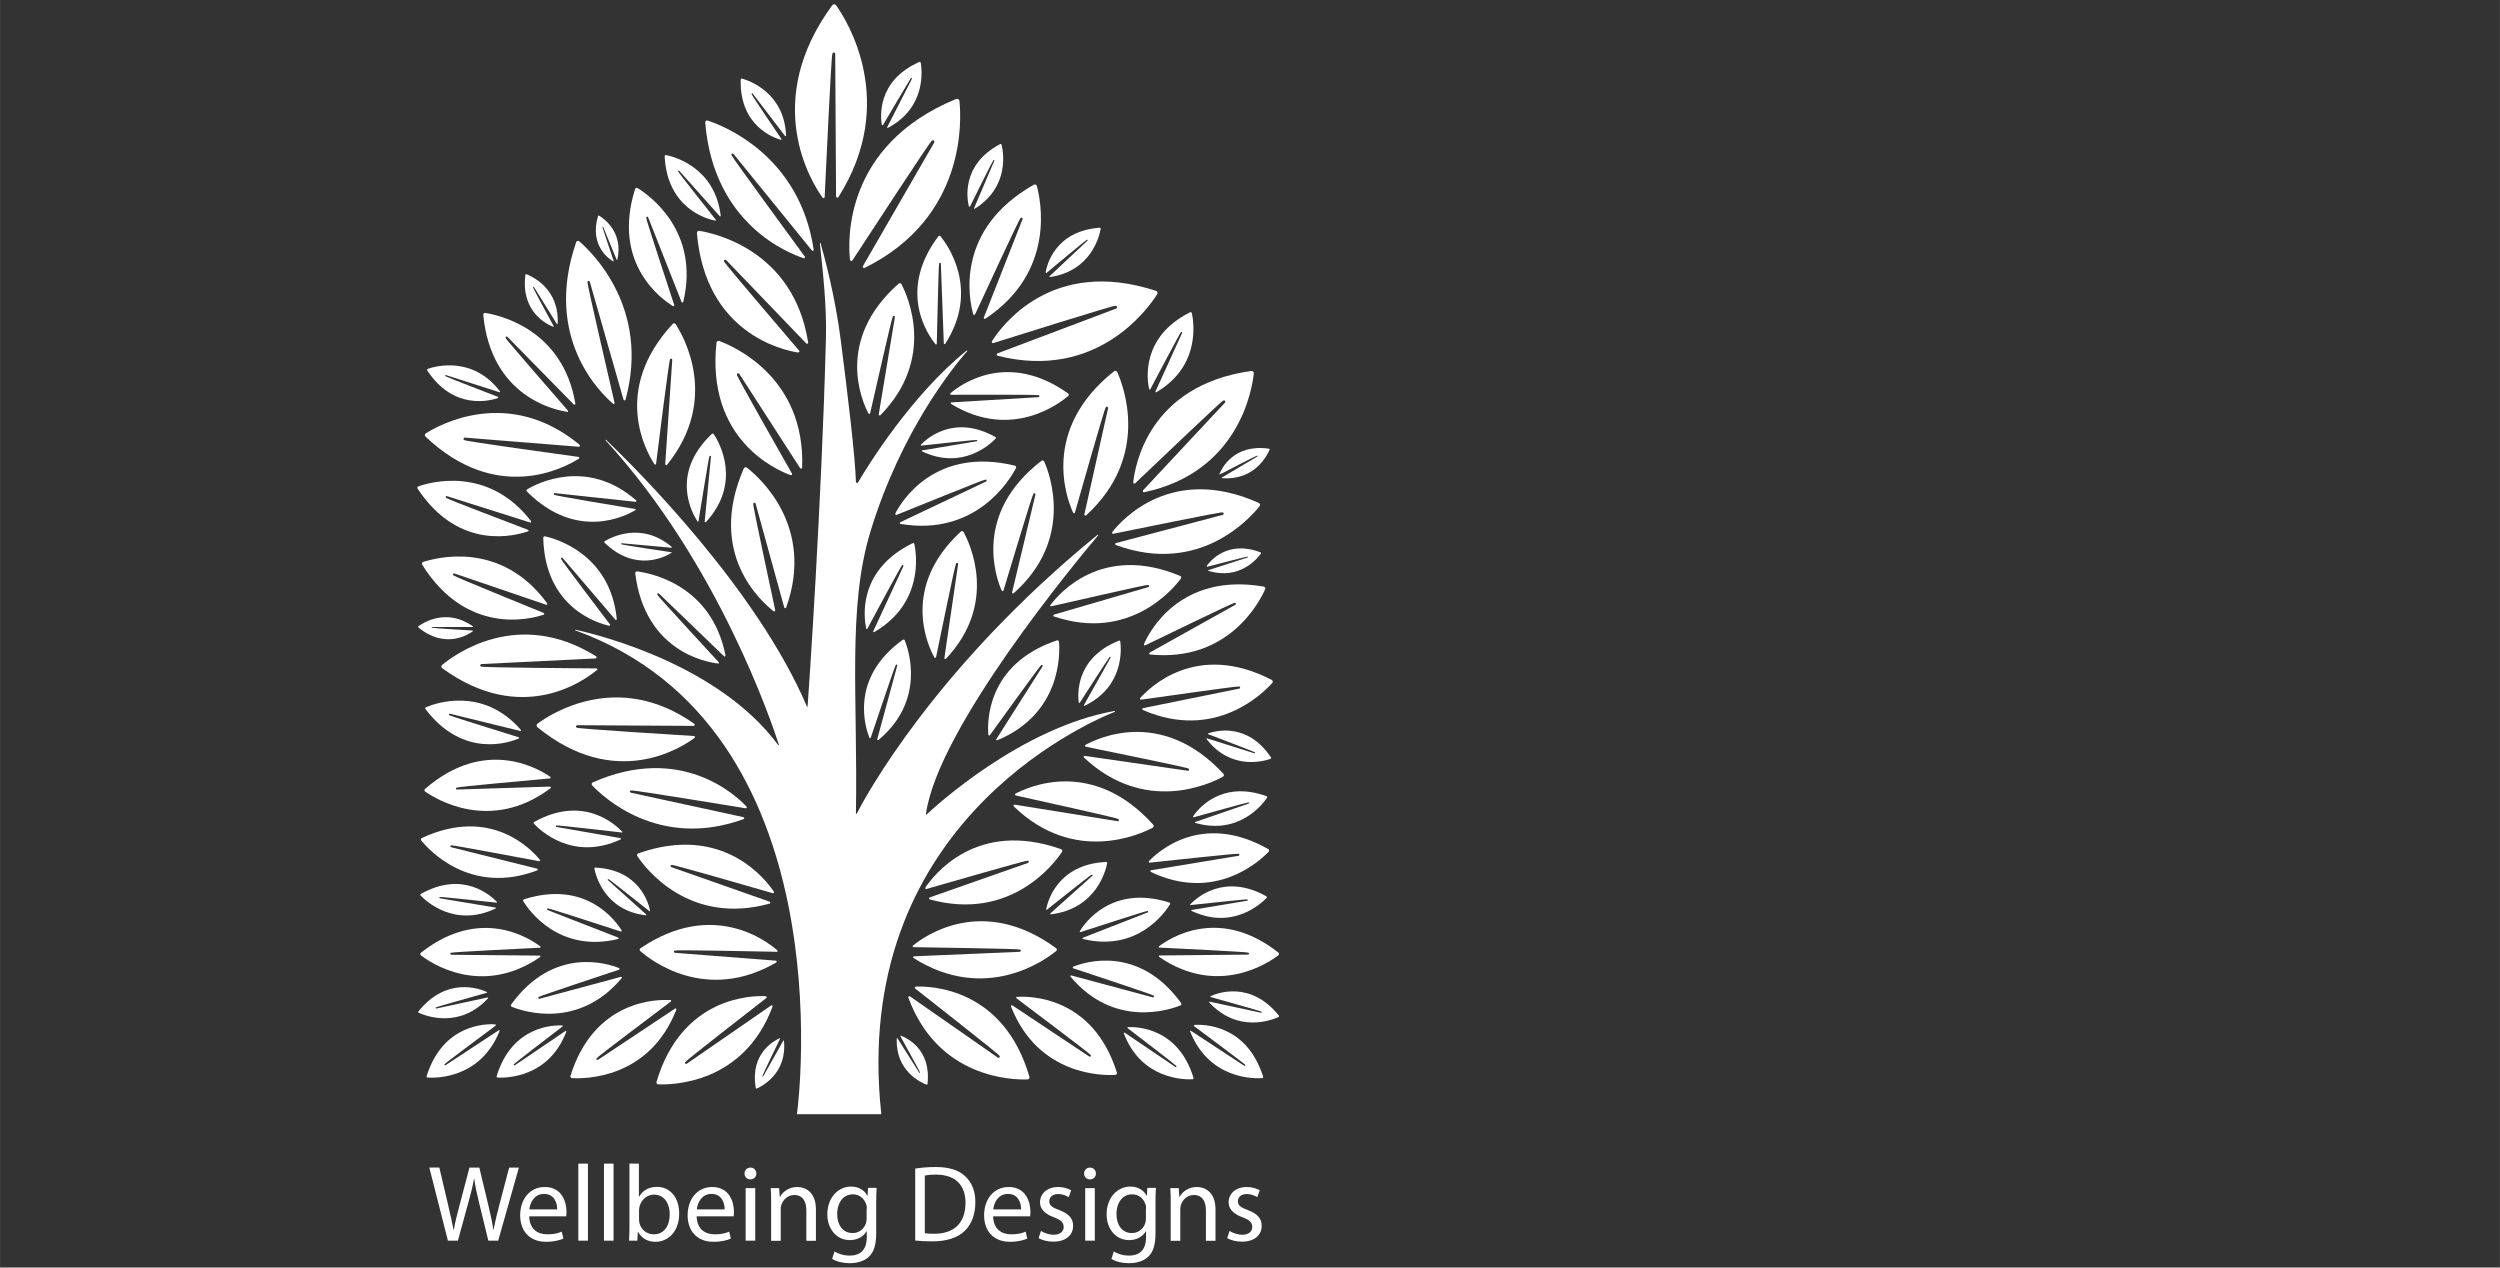 <?xml version="1.0" encoding="UTF-8"?>
<svg id="Layer_1" xmlns="http://www.w3.org/2000/svg" width="62.62mm" height="31.75mm" version="1.1" viewBox="0 0 177.5 90">
  <rect x="0" y="0" width="177.5" height="90" fill="#333333" stroke="none"/>
  <!-- Generator: Adobe Illustrator 29.6.1, SVG Export Plug-In . SVG Version: 2.1.1 Build 9)  -->
  <defs>
    <style>
      .st0 {
        fill: #fff;
      }
    </style>
  </defs>
  <g>
    <path class="st0" d="M56.59,79.05c.13-.98,3.39-27.37-15.74-34.29-.03-.01-.03-.06,0-.05,1.86.41,10.23,2.54,14.4,8.19.02.02.06,0,.05-.02-.46-1.43-4.27-12.86-12.3-21.61-.02-.03,0-.06.03-.04,2.31,2.21,10.71,10.62,14.26,18.93.01.03.05.02.05,0,.09-1.28.99-14.25,1.3-26.1.06-2.34-.2-4.6-.43-6.78,0-.03.04-.04.05-.01.26.9,1.04,3.76,1.44,6.94.5,3.89,1.02,8.25,1.07,10,0,.08.11.11.15.04.68-1.16,3.76-6.16,7.71-9.36.03-.02.06.01.04.04-.96,1.1-4.67,5.63-6.86,12.78-1.66,5.42-.9,11.82-1.04,20.05,0,.03.04.04.05.02.55-1.07,5.48-10.32,17.11-19.81.03-.02.06.01.04.04-1.52,1.8-11.41,13.71-12.23,19.8,0,.03.03.04.05.02.64-.6,6.71-6.17,13.34-7.35.03,0,.05.04.02.06-2.32.93-18.77,8.27-16.58,28.54,0,.02-.01.03-.03.03h-5.95s-.03-.01-.03-.03Z"/>
    <path class="st0" d="M64.83,67.13c.79-.65,4.93-3.63,10.15.19.07.05.08.16,0,.21-.78.64-5,3.71-10.11.5-.06-.04-.04-.13.03-.13l7.52-.32s.13-.09,0-.16c-.12-.06-6.42-.15-7.56-.17-.06,0-.09-.08-.04-.12Z"/>
    <path class="st0" d="M65.7,63.02c.56-.84,3.6-4.86,9.63-2.73.08.03.12.13.07.2-.55.83-3.65,4.95-9.39,3.37-.07-.02-.07-.11,0-.14l7-2.46s.1-.12-.05-.15c-.13-.03-6.1,1.7-7.18,2.01-.06.02-.11-.05-.07-.1Z"/>
    <path class="st0" d="M72.1,56.35c.89-.48,5.49-2.57,9.78,2.21.06.06.04.17-.04.21-.89.47-5.58,2.63-9.87-1.52-.05-.05,0-.13.06-.12l7.34,1.18s.15-.06.03-.16c-.11-.09-6.18-1.42-7.28-1.67-.06-.01-.07-.1-.02-.13Z"/>
    <path class="st0" d="M77.07,52.89c.88-.49,5.44-2.65,9.79,2.05.06.06.04.17-.03.21-.88.48-5.52,2.71-9.87-1.36-.05-.05-.01-.13.06-.12l7.34,1.06s.15-.06.02-.16c-.11-.09-6.18-1.32-7.29-1.55-.06-.01-.07-.09-.02-.13Z"/>
    <path class="st0" d="M80.95,49.57c.63-.72,3.99-4.08,9.35-1.29.07.04.09.14.04.2-.63.71-4.05,4.17-9.2,1.93-.06-.03-.05-.12.01-.13l6.86-1.39s.11-.1-.03-.15c-.12-.04-5.91.8-6.97.94-.06,0-.1-.06-.06-.11Z"/>
    <path class="st0" d="M81.22,45.73c.38-.87,2.56-5.1,8.51-4.08.08.01.13.1.1.18-.38.86-2.58,5.2-8.18,4.64-.06,0-.08-.09-.03-.13l6.11-3.41s.07-.13-.07-.13c-.13,0-5.39,2.56-6.35,3.02-.05.03-.11-.03-.09-.08Z"/>
    <path class="st0" d="M74.58,42.96c.57-.77,3.63-4.4,9.21-2.07.08.03.1.13.05.19-.56.76-3.68,4.49-9.01,2.69-.06-.02-.06-.11,0-.13l6.72-1.96s.1-.11-.04-.15c-.13-.03-5.83,1.29-6.87,1.52-.06.01-.1-.05-.06-.1Z"/>
    <path class="st0" d="M70.17,52.16c-.07-.83-.16-5,4.87-6.69.07-.02.14.02.15.1.07.82.18,5.09-4.38,6.99-.05.02-.1-.04-.07-.08l3.29-5.18s0-.13-.11-.07c-.1.05-3.09,4.22-3.64,4.97-.03.04-.1.02-.1-.03Z"/>
    <path class="st0" d="M76.59,49.88c-.07-.52-.27-3.15,2.85-4.39.04-.02.09.01.1.06.07.52.28,3.21-2.53,4.56-.03.02-.07-.02-.05-.05l1.9-3.38s0-.08-.07-.04c-.06.04-1.81,2.77-2.13,3.26-.02.03-.06.02-.06-.01Z"/>
    <path class="st0" d="M63.97,73.54c.37.14,2.17.94,1.88,3.43,0,.03-.04.06-.07.04-.37-.14-2.21-.95-2.11-3.28,0-.03.04-.04.05-.01l1.55,2.45s.06.03.05-.03c0-.05-1.18-2.17-1.39-2.56-.01-.02,0-.05.03-.04Z"/>
    <path class="st0" d="M65.01,70.05c1.04-.04,6.24.07,8.08,6.41.02.09-.04.18-.13.18-1.03.04-6.35-.05-8.47-5.81-.02-.07.05-.13.11-.09l6.27,4.37s.16,0,.1-.14c-.06-.13-5.09-4.07-6-4.79-.05-.04-.02-.12.04-.12Z"/>
    <path class="st0" d="M72.22,70.78c.9-.06,5.38-.05,7.08,5.38.02.07-.03.15-.11.16-.89.05-5.48.07-7.41-4.86-.02-.06.04-.11.09-.08l5.49,3.65s.14,0,.08-.12c-.05-.11-4.47-3.42-5.27-4.03-.04-.03-.02-.1.03-.11Z"/>
    <path class="st0" d="M76.19,68.64c.76-.31,4.63-1.61,7.67,2.58.04.06.02.14-.05.17-.75.3-4.7,1.65-7.8-2.04-.04-.04,0-.11.06-.09l5.8,1.56s.12-.04.04-.13c-.08-.08-4.85-1.65-5.71-1.94-.05-.02-.05-.08,0-.1Z"/>
    <path class="st0" d="M74.28,64.55c.1-.54.79-3.18,4.25-3.35.05,0,.09.04.08.09-.1.53-.79,3.24-4,3.63-.04,0-.06-.04-.03-.07l2.99-2.68s.02-.08-.06-.07c-.07.01-2.7,2.11-3.18,2.49-.03.02-.06,0-.06-.04Z"/>
    <path class="st0" d="M76.66,66.12c.35-.58,2.28-3.33,6.36-2.04.06.02.08.08.05.13-.35.57-2.31,3.4-6.18,2.46-.04-.01-.05-.07,0-.09l4.61-1.8s.06-.09-.04-.1c-.09-.01-4.03,1.27-4.74,1.5-.04.01-.07-.03-.05-.07Z"/>
    <path class="st0" d="M81.57,61.15c.59-.63,3.73-3.56,8.48-.86.06.04.08.13.03.18-.59.62-3.79,3.63-8.37,1.44-.05-.02-.04-.11.01-.12l6.24-1.03s.1-.09-.02-.14c-.11-.04-5.36.53-6.32.63-.05,0-.08-.06-.05-.1Z"/>
    <path class="st0" d="M84.7,57.97c.3-.45,1.96-2.62,5.22-1.44.04.02.06.07.04.11-.3.45-1.99,2.68-5.09,1.79-.04-.01-.04-.06,0-.07l3.8-1.31s.06-.07-.03-.08c-.07-.01-3.31.9-3.89,1.06-.03,0-.06-.03-.04-.06Z"/>
    <path class="st0" d="M85.79,52.07c.45-.16,2.76-.83,4.45,1.71.02.03,0,.08-.03.1-.45.16-2.81.85-4.54-1.4-.02-.03,0-.06.04-.05l3.37,1.06s.07-.02.02-.07c-.04-.05-2.81-1.09-3.31-1.29-.03-.01-.03-.05,0-.06Z"/>
    <path class="st0" d="M84.52,64.2c.38-.4,2.37-2.26,5.39-.56.04.02.05.08.02.11-.37.39-2.4,2.31-5.32.93-.03-.02-.03-.07,0-.07l3.96-.66s.07-.06-.01-.09c-.07-.03-3.41.34-4.02.4-.03,0-.05-.04-.03-.06Z"/>
    <path class="st0" d="M80.08,72.93c.59-.03,3.56,0,4.66,3.6.01.05-.02.1-.07.1-.59.03-3.63.02-4.88-3.26-.01-.04.03-.07.06-.05l3.62,2.45s.09,0,.05-.08c-.03-.07-2.94-2.29-3.46-2.69-.03-.02-.01-.07.02-.07Z"/>
    <path class="st0" d="M84.8,72.77c.62-.04,3.7-.06,4.88,3.67.02.05-.02.1-.07.11-.61.04-3.76.07-5.11-3.31-.02-.04.03-.08.06-.05l3.79,2.49s.1,0,.06-.08c-.04-.07-3.08-2.33-3.63-2.74-.03-.02-.02-.07.02-.07Z"/>
    <path class="st0" d="M85.95,70.73c.46-.21,2.83-1.14,4.85,1.38.03.03.02.09-.02.1-.46.21-2.88,1.17-4.92-1.03-.02-.03,0-.07.03-.06l3.65.79s.08-.03.02-.08c-.05-.05-3.06-.88-3.61-1.04-.03,0-.03-.05,0-.06Z"/>
    <path class="st0" d="M82.29,67.19c.68-.52,4.22-2.92,8.48.45.06.05.06.14,0,.18-.67.52-4.28,2.99-8.46.13-.05-.03-.03-.11.03-.11l6.29-.06s.12-.07,0-.14c-.1-.06-5.36-.31-6.31-.36-.05,0-.07-.07-.03-.1Z"/>
    <path class="st0" d="M85.67,40.19c.23-.33,1.47-1.88,3.83-.97.03.01.04.05.03.08-.23.32-1.49,1.92-3.73,1.23-.03,0-.03-.05,0-.05l2.79-.9s.04-.05-.02-.06c-.05-.01-2.42.61-2.85.72-.02,0-.04-.02-.03-.04Z"/>
    <path class="st0" d="M78.97,37.78c.66-.85,4.21-4.85,10.41-2.07.08.04.11.15.06.22-.66.83-4.27,4.95-10.21,2.77-.07-.02-.07-.13,0-.14l7.61-2.01s.12-.12-.04-.17c-.14-.04-6.59,1.28-7.76,1.52-.07.01-.11-.06-.07-.12Z"/>
    <path class="st0" d="M86.58,33.65c.15-.37,1.02-2.16,3.52-1.79.03,0,.06.04.04.07-.15.36-1.03,2.2-3.37,2.02-.03,0-.04-.04-.01-.05l2.52-1.49s.03-.06-.03-.06c-.05,0-2.23,1.12-2.62,1.33-.02.01-.05-.01-.04-.03Z"/>
    <path class="st0" d="M80.46,34.25c.12-1.16,1.07-6.89,8.38-7.91.1-.01.19.07.18.17-.12,1.15-1.06,7.01-7.78,8.44-.08.02-.13-.08-.08-.14l5.83-6.24s.04-.18-.14-.13c-.15.05-5.31,4.98-6.26,5.88-.05.05-.14,0-.13-.07Z"/>
    <path class="st0" d="M61.73,52.38c-.28-.69-1.45-4.2,2.36-6.95.05-.04.13-.02.15.04.27.68,1.49,4.27-1.87,7.07-.04.03-.1,0-.09-.05l1.43-5.25s-.03-.11-.11-.03c-.07.07-1.51,4.39-1.78,5.17-.01.04-.08.04-.09,0Z"/>
    <path class="st0" d="M61.5,44.63c-.15-.68-.68-4.11,3.29-6.06.05-.03.12,0,.13.06.14.67.7,4.18-2.85,6.25-.04.02-.09-.02-.07-.06l2.15-4.64s-.01-.11-.1-.05c-.08.05-2.1,3.82-2.47,4.51-.02.04-.08.03-.09-.01Z"/>
    <path class="st0" d="M66.34,46.68c-.45-.81-2.42-4.97,1.88-8.94.06-.05.15-.04.19.03.44.8,2.48,5.05-1.25,9.01-.04.05-.12,0-.11-.05l.98-6.7s-.06-.13-.15-.02c-.08.1-1.21,5.65-1.42,6.65-.01.06-.09.07-.11.02Z"/>
    <path class="st0" d="M71.12,41.94c-.39-.89-2.07-5.45,2.82-9.22.07-.05.17-.03.2.05.39.88,2.13,5.54-2.17,9.35-.05.04-.13,0-.11-.07l1.66-6.95s-.05-.15-.15-.04c-.09.1-1.81,5.82-2.12,6.86-.02.06-.1.06-.12,0Z"/>
    <path class="st0" d="M76.19,36.4c-.44-.96-2.33-5.88,2.91-10.04.07-.06.18-.03.22.05.43.95,2.39,5.97-2.2,10.18-.05.05-.14,0-.13-.07l1.69-7.56s-.05-.16-.17-.04c-.1.1-1.87,6.34-2.19,7.47-.02.06-.1.07-.13,0Z"/>
    <path class="st0" d="M81.59,27.63c-.14-.61-.63-3.69,2.91-5.46.05-.02.11,0,.12.06.13.6.66,3.75-2.52,5.62-.04.02-.08-.02-.06-.06l1.9-4.17s-.01-.1-.09-.04c-.07.05-1.85,3.44-2.18,4.06-.02.03-.07.03-.08-.01Z"/>
    <path class="st0" d="M63.57,36.45c.42-.82,2.79-4.76,8.48-3.39.08.02.12.11.08.18-.42.81-2.83,4.86-8.19,3.96-.06-.01-.08-.1-.02-.12l6.11-2.9s.08-.12-.06-.13c-.12-.01-5.37,2.13-6.32,2.51-.05.02-.1-.03-.08-.09Z"/>
    <path class="st0" d="M65.38,31.58c.37-.39,2.32-2.22,5.29-.55.04.02.05.08.02.11-.37.39-2.36,2.27-5.22.91-.03-.02-.03-.07,0-.07l3.89-.65s.06-.06-.01-.09c-.07-.03-3.35.34-3.94.4-.03,0-.05-.04-.03-.06Z"/>
    <path class="st0" d="M67.48,27.92c.64-.55,4-3.09,8.36.02.06.04.06.13,0,.18-.64.54-4.06,3.16-8.31.56-.05-.03-.03-.11.03-.11l6.19-.37s.11-.08,0-.14c-.1-.05-5.29-.03-6.23-.03-.05,0-.08-.07-.04-.1Z"/>
    <path class="st0" d="M70.42,24.24c.65-1.04,4.23-6.03,11.65-3.59.1.03.15.15.09.24-.65,1.03-4.29,6.15-11.33,4.37-.08-.02-.09-.14-.01-.17l8.45-3.19s.12-.15-.07-.19c-.16-.03-7.37,2.24-8.68,2.65-.07.02-.13-.06-.09-.12Z"/>
    <path class="st0" d="M69.1,22.31c-.28-.99-1.36-5.99,4.31-9.2.08-.04.18,0,.2.08.27.98,1.4,6.09-3.65,9.44-.06.04-.13-.02-.11-.08l2.76-7.01s-.03-.16-.15-.06c-.11.09-2.75,5.81-3.23,6.84-.03.06-.11.05-.13-.01Z"/>
    <path class="st0" d="M74.24,19.34c.08-.5.66-2.94,3.84-3.17.04,0,.08.04.07.08-.09.49-.66,2.99-3.6,3.42-.03,0-.06-.04-.03-.06l2.7-2.53s.02-.08-.05-.06c-.07.02-2.44,2-2.87,2.36-.02.02-.06,0-.05-.03Z"/>
    <path class="st0" d="M61.66,29.36c-.45-.85-2.4-5.2,2.14-9.22.06-.05.16-.04.2.03.44.84,2.46,5.28-1.49,9.31-.04.05-.13,0-.12-.06l1.15-6.92s-.06-.14-.15-.03c-.08.1-1.37,5.83-1.61,6.87-.01.06-.09.07-.12.01Z"/>
    <path class="st0" d="M66.42,24.44c-.49-.6-2.75-3.73.2-7.66.04-.05.12-.06.16,0,.48.59,2.81,3.79.33,7.63-.03.04-.1.03-.1-.03l-.21-5.68s-.07-.1-.12,0c-.05.09-.14,4.84-.17,5.71,0,.05-.06.07-.09.03Z"/>
    <path class="st0" d="M68.79,14.65c-.12-.48-.58-2.94,2.22-4.42.04-.02.09,0,.1.04.12.48.6,2.99-1.9,4.55-.03.02-.07-.01-.05-.04l1.44-3.38s-.01-.08-.07-.03c-.05.04-1.41,2.79-1.66,3.29-.01.03-.05.02-.06,0Z"/>
    <path class="st0" d="M60.35,18.46c-.15-1.35-.46-8.14,7.53-11.43.11-.04.23.02.24.14.14,1.34.5,8.28-6.73,11.85-.08.04-.17-.05-.12-.13l5.07-8.79s0-.22-.18-.11c-.16.1-4.79,7.21-5.64,8.5-.05.07-.15.05-.16-.04Z"/>
    <path class="st0" d="M62.61,8.88c-.09-.52-.39-3.13,2.66-4.48.04-.02.09,0,.1.05.09.51.41,3.18-2.33,4.63-.03.02-.07-.02-.05-.05l1.76-3.44s0-.08-.07-.04c-.06.04-1.69,2.83-1.99,3.33-.02.03-.06.02-.06-.01Z"/>
    <path class="st0" d="M55.45,9.93c-.5-.14-2.95-.98-2.86-4.28,0-.04.04-.08.09-.07.5.14,3.01.99,3.13,4.05,0,.03-.04.05-.07.03l-2.31-3.03s-.08-.03-.07.05c0,.07,1.8,2.71,2.12,3.19.02.03,0,.06-.04.05Z"/>
    <path class="st0" d="M58.39,14.02c-.78-1.09-4.34-6.78.7-13.65.07-.09.2-.09.27,0,.77,1.08,4.43,6.88.17,13.62-.05.08-.17.04-.17-.05l-.06-10.13s-.11-.19-.2,0c-.09.16-.47,8.63-.55,10.17,0,.09-.1.12-.15.05Z"/>
    <path class="st0" d="M57.08,18.34c-1.08-.35-6.42-2.41-7.01-9.64,0-.1.07-.17.17-.14,1.07.35,6.53,2.43,7.53,9.17.01.08-.08.11-.13.05l-5.57-6.86s-.17-.07-.13.1c.03.15,4.41,6.11,5.2,7.2.04.06,0,.13-.07.11Z"/>
    <path class="st0" d="M50.79,15.67c-.58-.11-3.42-.86-3.6-4.58,0-.05.04-.09.09-.08.57.11,3.48.86,3.89,4.31,0,.04-.05.06-.07.03l-2.88-3.23s-.09-.03-.07.06c.02.08,2.27,2.91,2.67,3.42.02.03,0,.07-.04.06Z"/>
    <path class="st0" d="M56.66,25.03c-1.11-.17-6.58-1.39-7.18-8.48,0-.1.08-.18.17-.16,1.1.18,6.7,1.39,7.73,7.93.01.07-.08.12-.13.07l-5.71-5.94s-.17-.04-.13.12c.04.15,4.52,5.38,5.33,6.33.05.05,0,.13-.07.12Z"/>
    <path class="st0" d="M47.79,21.74c-.76-.46-4.38-2.98-2.7-8.32.02-.07.11-.11.17-.07.75.46,4.46,3.01,3.25,8.08-.01.06-.1.07-.12.01l-2.38-6.03s-.11-.08-.13.05c-.02.12,1.69,5.27,1.99,6.2.02.05-.04.1-.09.07Z"/>
    <path class="st0" d="M56.14,33.74c-1.03-.37-6.01-2.54-5.27-9.41.01-.09.11-.15.19-.12,1.01.37,6.13,2.57,5.89,8.99,0,.07-.1.1-.14.04l-4.34-6.72s-.16-.07-.15.09c0,.15,3.31,5.96,3.91,7.02.03.06-.03.13-.09.1Z"/>
    <path class="st0" d="M54.93,43.4c-.83-.64-4.78-4.06-2.12-10.14.04-.08.14-.11.21-.06.82.63,4.87,4.12,2.8,9.93-.02.07-.12.07-.14,0l-2.04-7.4s-.12-.11-.16.04c-.04.14,1.32,6.41,1.56,7.56.01.06-.06.11-.11.07Z"/>
    <path class="st0" d="M49.52,37.02c-.36-.55-1.98-3.37,1.02-6.21.04-.04.11-.03.14.02.36.54,2.03,3.42-.56,6.24-.03.03-.09,0-.09-.03l.45-4.64s-.05-.09-.11-.01c-.05.07-.66,3.92-.78,4.62,0,.04-.06.05-.08.01Z"/>
    <path class="st0" d="M46.46,32.95c-.56-.85-3.07-5.24,1.3-9.95.06-.06.17-.06.21.02.55.84,3.14,5.32-.61,9.98-.04.05-.13.02-.13-.05l.5-7.42s-.07-.14-.16-.01c-.08.11-.85,6.29-.99,7.41,0,.06-.09.08-.12.03Z"/>
    <path class="st0" d="M43.52,28.66c-.86-.73-4.97-4.66-2.61-11.47.03-.09.14-.12.21-.06.85.73,5.07,4.72,3.29,11.25-.02.07-.12.07-.14,0l-2.4-8.39s-.13-.13-.16.05c-.03.15,1.63,7.26,1.92,8.55.02.07-.05.12-.11.08Z"/>
    <path class="st0" d="M40.27,29.24c-.91-.13-5.41-1.09-5.96-6.89,0-.08.06-.15.14-.13.9.14,5.5,1.09,6.4,6.44.01.06-.07.1-.11.06l-4.73-4.82s-.14-.04-.11.1c.03.12,3.75,4.37,4.42,5.15.04.04,0,.11-.06.1Z"/>
    <path class="st0" d="M43.55,18.57c-.3-.17-1.72-1.14-1.09-3.23,0-.03.04-.04.07-.03.29.17,1.75,1.15,1.3,3.13,0,.02-.04.03-.05,0l-.96-2.34s-.04-.03-.05.02c0,.05.68,2.04.8,2.41,0,.02-.02.04-.03.03Z"/>
    <path class="st0" d="M39.27,23.2c-.39-.15-2.31-1.03-1.97-3.68,0-.04.04-.06.08-.05.39.15,2.35,1.04,2.21,3.52,0,.03-.04.04-.05.02l-1.63-2.63s-.06-.03-.06.04c0,.06,1.24,2.33,1.46,2.74.01.02-.01.05-.04.04Z"/>
    <path class="st0" d="M35.35,28.26c-.51.18-3.13.92-5.02-1.96-.03-.04,0-.09.04-.11.51-.18,3.18-.95,5.13,1.6.02.03,0,.07-.04.06l-3.81-1.22s-.08.02-.03.08c.05.05,3.17,1.25,3.74,1.47.03.01.03.06,0,.07Z"/>
    <path class="st0" d="M41.09,32.57c-.94.6-5.78,3.28-10.88-1.57-.07-.07-.06-.18.02-.23.93-.59,5.87-3.36,10.92.81.06.05.02.15-.05.14l-8.12-.65s-.16.08-.02.18c.12.09,6.87,1.02,8.1,1.19.07,0,.09.1.03.14Z"/>
    <path class="st0" d="M37.47,37.73c-.8.28-4.86,1.45-7.82-3.03-.04-.06-.01-.15.06-.17.79-.28,4.94-1.49,7.99,2.47.03.05,0,.11-.06.1l-5.93-1.88s-.13.03-.04.13c.08.09,4.94,1.93,5.82,2.27.05.02.05.09,0,.11Z"/>
    <path class="st0" d="M45.11,36.22c-.68.41-4.17,2.22-7.7-1.32-.05-.05-.04-.13.02-.16.67-.4,4.24-2.27,7.74.79.04.03.01.1-.04.1l-5.76-.62s-.11.05-.01.13c.09.06,4.86.86,5.73,1,.05,0,.06.07.02.1Z"/>
    <path class="st0" d="M47.66,39.26c-.41.26-2.54,1.41-4.74-.73-.03-.03-.03-.08.01-.1.41-.25,2.58-1.44,4.76.4.02.02,0,.06-.02.06l-3.54-.32s-.07.03,0,.08c.05.04,3,.48,3.53.56.03,0,.04.04.01.06Z"/>
    <path class="st0" d="M43.25,44.43c-.77-.17-4.56-1.25-4.68-6.24,0-.07.06-.12.13-.11.76.17,4.64,1.26,5.09,5.88,0,.05-.06.08-.1.04l-3.76-4.4s-.12-.04-.1.08c.02.11,2.95,3.96,3.48,4.66.03.04,0,.09-.05.08Z"/>
    <path class="st0" d="M50.97,47.11c-.87-.1-5.19-.89-5.87-6.41,0-.07.05-.14.13-.13.86.11,5.28.89,6.28,5.97.01.06-.06.1-.1.06l-4.64-4.47s-.14-.03-.1.1c.03.11,3.7,4.07,4.36,4.79.04.04,0,.1-.05.1Z"/>
    <path class="st0" d="M38.58,43.65c-.89.3-5.44,1.51-8.61-3.56-.04-.07-.01-.16.07-.19.89-.29,5.53-1.56,8.81,2.94.04.05-.01.12-.07.1l-6.54-2.23s-.15.03-.05.14c.08.1,5.44,2.27,6.41,2.67.05.02.05.1,0,.12Z"/>
    <path class="st0" d="M33.58,44.81c-.31.24-1.95,1.31-3.88-.26-.03-.02-.03-.06,0-.08.31-.23,1.98-1.34,3.87,0,.02.02.01.05-.02.05h-2.88s-.05.02,0,.05c.05.03,2.45.18,2.89.2.02,0,.03.03.01.05Z"/>
    <path class="st0" d="M42.37,47.58c-.85.71-5.3,4-10.98-.14-.08-.06-.08-.17,0-.23.84-.7,5.38-4.09,10.93-.61.06.04.04.14-.03.15l-8.13.4s-.15.1,0,.18c.13.07,6.94.12,8.18.13.07,0,.1.09.05.13Z"/>
    <path class="st0" d="M49.31,52.39c-.9.68-5.62,3.77-11.16-.76-.07-.06-.07-.18,0-.24.9-.67,5.7-3.85,11.14,0,.06.04.03.15-.04.15l-8.29-.05s-.15.09,0,.18c.13.08,7.05.51,8.31.59.07,0,.1.09.04.14Z"/>
    <path class="st0" d="M36.84,52.43c-.64.28-3.94,1.46-6.63-2.08-.04-.05-.02-.12.04-.14.64-.27,4.01-1.5,6.73,1.61.03.04,0,.09-.05.08l-5-1.23s-.11.03-.03.11c.07.07,4.19,1.33,4.93,1.57.04.01.04.07,0,.09Z"/>
    <path class="st0" d="M55.19,67.48c-.73-.65-4.59-3.63-9.72-.15-.07.05-.08.15-.01.2.73.64,4.66,3.71,9.65.81.06-.03.04-.12-.03-.13l-7.18-.56s-.13-.09.01-.16c.12-.06,6.14.07,7.24.09.06,0,.09-.07.04-.11Z"/>
    <path class="st0" d="M54.95,63.32c-.56-.84-3.6-4.86-9.63-2.73-.08.03-.12.13-.07.2.55.83,3.65,4.95,9.39,3.37.07-.02.07-.11,0-.14l-7-2.46s-.1-.12.05-.15c.13-.03,6.1,1.7,7.18,2.01.06.02.11-.05.07-.1Z"/>
    <path class="st0" d="M53.01,57.28c-.73-.79-4.65-4.5-10.92-1.73-.08.04-.11.14-.05.21.73.78,4.72,4.59,10.75,2.4.07-.02.06-.12-.01-.14l-8.01-1.74s-.13-.11.03-.16c.14-.04,6.91,1.07,8.14,1.27.07.01.11-.06.07-.11Z"/>
    <path class="st0" d="M55.35,73.72c-.36.16-2.12,1.06-1.69,3.53,0,.03.04.05.07.04.36-.16,2.16-1.07,1.93-3.39,0-.03-.04-.03-.05-.01l-1.42,2.53s-.05.03-.06-.03c0-.05,1.06-2.24,1.25-2.63.01-.02-.01-.05-.03-.04Z"/>
    <path class="st0" d="M54.36,70.73c-.99-.05-5.96.04-7.75,6.09-.02.08.04.17.12.17.98.04,6.07-.02,8.12-5.52.02-.06-.05-.12-.1-.08l-6.01,4.15s-.16,0-.09-.13c.06-.12,4.88-3.87,5.76-4.55.05-.04.02-.12-.04-.12Z"/>
    <path class="st0" d="M47.58,71.01c-.9-.06-5.38-.05-7.08,5.38-.02.07.03.15.11.16.89.05,5.48.07,7.41-4.86.02-.06-.04-.11-.09-.08l-5.49,3.65s-.14,0-.08-.12c.05-.11,4.47-3.42,5.27-4.03.04-.03.02-.1-.03-.11Z"/>
    <path class="st0" d="M43.96,68.74c-.76-.31-4.63-1.61-7.67,2.58-.04.06-.02.14.05.17.75.3,4.7,1.65,7.8-2.04.04-.04,0-.11-.06-.09l-5.8,1.56s-.12-.04-.04-.13c.08-.08,4.85-1.65,5.71-1.94.05-.02.05-.08,0-.1Z"/>
    <path class="st0" d="M46.15,64.66c-.09-.49-.72-2.9-3.88-3.06-.04,0-.08.04-.07.08.1.49.72,2.96,3.65,3.31.03,0,.05-.04.03-.06l-2.73-2.45s-.02-.08.05-.06c.07.01,2.46,1.93,2.9,2.27.02.02.06,0,.05-.03Z"/>
    <path class="st0" d="M44.14,66.07c-.38-.63-2.49-3.63-6.93-2.22-.06.02-.09.09-.06.14.38.62,2.52,3.7,6.74,2.68.05-.01.05-.08,0-.1l-5.03-1.96s-.07-.09.04-.11c.1-.02,4.39,1.39,5.17,1.64.04.01.08-.03.06-.07Z"/>
    <path class="st0" d="M38.33,61.05c-.54-.67-3.43-3.85-8.38-1.55-.07.03-.09.12-.04.18.54.66,3.48,3.92,8.23,2.12.05-.02.05-.1,0-.12l-6.13-1.53s-.1-.1.03-.13c.11-.03,5.3.96,6.25,1.13.05,0,.09-.05.05-.09Z"/>
    <path class="st0" d="M39.07,55.16c-.74-.52-4.57-2.89-8.89.85-.06.05-.06.14,0,.19.73.51,4.64,2.96,8.9-.23.05-.04.02-.12-.04-.12l-6.62.21s-.12-.07,0-.14c.1-.06,5.62-.56,6.62-.65.06,0,.07-.08.03-.11Z"/>
    <path class="st0" d="M35.27,64.03c-.38-.4-2.37-2.26-5.39-.56-.04.02-.05.08-.02.11.37.39,2.4,2.31,5.32.93.03-.02.03-.07,0-.07l-3.96-.66s-.07-.06.01-.09c.07-.03,3.41.34,4.02.4.03,0,.05-.04.03-.06Z"/>
    <path class="st0" d="M39.92,72.81c-.59-.03-3.56,0-4.66,3.6-.01.05.02.1.07.1.59.03,3.63.02,4.88-3.26.01-.04-.03-.07-.06-.05l-3.62,2.45s-.09,0-.05-.08c.03-.07,2.94-2.29,3.46-2.69.03-.02.01-.07-.02-.07Z"/>
    <path class="st0" d="M35.17,72.73c-.62-.04-3.7-.06-4.88,3.67-.02.05.02.1.07.11.61.04,3.76.07,5.11-3.31.02-.04-.03-.08-.06-.05l-3.79,2.49s-.1,0-.06-.08c.04-.07,3.08-2.33,3.63-2.74.03-.02.02-.07-.02-.07Z"/>
    <path class="st0" d="M34.56,70.43c-.46-.21-2.83-1.14-4.85,1.38-.03.03-.02.09.02.1.46.21,2.88,1.17,4.92-1.03.02-.03,0-.07-.03-.06l-3.65.79s-.08-.03-.02-.08c.05-.05,3.06-.88,3.61-1.04.03,0,.03-.05,0-.06Z"/>
    <path class="st0" d="M38.36,67.2c-.68-.52-4.22-2.92-8.48.45-.06.05-.06.14,0,.18.67.52,4.28,2.99,8.46.13.05-.03.03-.11-.03-.11l-6.29-.06s-.12-.07,0-.14c.1-.06,5.36-.31,6.31-.36.05,0,.07-.07.03-.1Z"/>
    <path class="st0" d="M44.16,59.04c-.43-.46-2.73-2.64-6.23-.68-.05.03-.06.09-.02.13.43.46,2.76,2.69,6.15,1.11.04-.02.03-.08,0-.09l-4.58-.8s-.08-.07.02-.1c.08-.03,3.94.42,4.65.5.04,0,.06-.04.03-.07Z"/>
  </g>
  <g>
    <path class="st0" d="M31.8,88.09l-1.32-5.19h.71l.62,2.63c.15.65.29,1.29.39,1.79h.02c.08-.52.25-1.13.42-1.8l.69-2.62h.7l.63,2.63c.15.62.29,1.23.36,1.78h.02c.11-.57.25-1.15.42-1.79l.69-2.62h.69l-1.47,5.19h-.7l-.66-2.7c-.16-.66-.27-1.17-.34-1.69h-.02c-.09.52-.21,1.02-.4,1.69l-.74,2.7h-.7Z"/>
    <path class="st0" d="M37.57,86.35c.02.92.6,1.29,1.28,1.29.49,0,.78-.08,1.03-.19l.12.49c-.24.11-.65.23-1.24.23-1.15,0-1.83-.76-1.83-1.88s.66-2.01,1.75-2.01c1.22,0,1.54,1.07,1.54,1.76,0,.14-.02.25-.02.32h-2.62ZM39.56,85.87c0-.43-.18-1.1-.94-1.1-.69,0-.99.63-1.04,1.1h1.98Z"/>
    <path class="st0" d="M41.06,82.62h.68v5.47h-.68v-5.47Z"/>
    <path class="st0" d="M42.88,82.62h.68v5.47h-.68v-5.47Z"/>
    <path class="st0" d="M44.66,88.09c.02-.25.03-.63.03-.96v-4.51h.67v2.34h.02c.24-.42.67-.69,1.27-.69.93,0,1.58.77,1.57,1.9,0,1.33-.84,2-1.67,2-.54,0-.97-.21-1.25-.7h-.02l-.03.62h-.59ZM45.37,86.6c0,.08.02.17.03.25.13.47.52.79,1.02.79.71,0,1.13-.58,1.13-1.43,0-.75-.39-1.39-1.11-1.39-.46,0-.89.32-1.03.83-.02.08-.04.17-.04.28v.67Z"/>
    <path class="st0" d="M49.46,86.35c.02.92.6,1.29,1.28,1.29.49,0,.78-.08,1.03-.19l.12.49c-.24.11-.65.23-1.24.23-1.15,0-1.83-.76-1.83-1.88s.66-2.01,1.75-2.01c1.22,0,1.54,1.07,1.54,1.76,0,.14-.02.25-.02.32h-2.62ZM51.45,85.87c0-.43-.18-1.1-.94-1.1-.69,0-.99.63-1.04,1.1h1.98Z"/>
    <path class="st0" d="M53.7,83.32c0,.23-.16.42-.43.42-.24,0-.41-.19-.41-.42s.18-.42.42-.42.42.18.42.42ZM52.94,88.09v-3.73h.68v3.73h-.68Z"/>
    <path class="st0" d="M54.75,85.37c0-.39,0-.7-.03-1.01h.6l.04.62h.02c.19-.35.62-.7,1.23-.7.52,0,1.32.31,1.32,1.59v2.23h-.68v-2.15c0-.6-.22-1.1-.86-1.1-.45,0-.79.32-.91.69-.03.08-.05.2-.05.32v2.24h-.68v-2.72Z"/>
    <path class="st0" d="M62.24,84.36c-.02.27-.03.57-.03,1.02v2.16c0,.85-.17,1.38-.53,1.7-.36.34-.89.45-1.36.45s-.94-.11-1.24-.31l.17-.52c.25.15.63.29,1.09.29.69,0,1.2-.36,1.2-1.3v-.42h-.02c-.21.35-.61.62-1.19.62-.93,0-1.59-.79-1.59-1.82,0-1.26.82-1.98,1.68-1.98.65,0,1,.34,1.16.65h.02l.03-.56h.59ZM61.54,85.83c0-.12,0-.22-.04-.31-.12-.39-.45-.72-.95-.72-.65,0-1.11.55-1.11,1.41,0,.73.37,1.34,1.1,1.34.42,0,.79-.26.94-.69.04-.12.05-.25.05-.36v-.67Z"/>
    <path class="st0" d="M64.99,82.97c.41-.06.89-.11,1.43-.11.96,0,1.65.22,2.1.65.46.42.73,1.02.73,1.86s-.26,1.54-.75,2.02c-.49.49-1.29.75-2.3.75-.48,0-.88-.02-1.22-.06v-5.11ZM65.66,87.56c.17.03.42.04.68.04,1.43,0,2.21-.8,2.21-2.2,0-1.23-.69-2-2.1-2-.35,0-.61.03-.79.07v4.1Z"/>
    <path class="st0" d="M70.51,86.35c.02.92.6,1.29,1.28,1.29.49,0,.78-.08,1.03-.19l.12.49c-.24.11-.65.23-1.24.23-1.15,0-1.83-.76-1.83-1.88s.66-2.01,1.75-2.01c1.22,0,1.54,1.07,1.54,1.76,0,.14-.02.25-.02.32h-2.62ZM72.5,85.87c0-.43-.18-1.1-.94-1.1-.69,0-.99.63-1.04,1.1h1.98Z"/>
    <path class="st0" d="M73.91,87.4c.2.13.56.27.89.27.49,0,.72-.25.72-.55,0-.32-.19-.5-.69-.69-.67-.24-.99-.61-.99-1.06,0-.6.49-1.09,1.29-1.09.38,0,.71.11.92.23l-.17.49c-.15-.09-.42-.22-.76-.22-.4,0-.62.23-.62.51,0,.31.22.45.71.63.65.25.98.57.98,1.12,0,.65-.51,1.12-1.4,1.12-.41,0-.79-.1-1.05-.25l.17-.52Z"/>
    <path class="st0" d="M77.81,83.32c0,.23-.16.42-.43.42-.24,0-.41-.19-.41-.42s.18-.42.42-.42.42.18.42.42ZM77.05,88.09v-3.73h.68v3.73h-.68Z"/>
    <path class="st0" d="M82.07,84.36c-.02.27-.03.57-.03,1.02v2.16c0,.85-.17,1.38-.53,1.7-.36.34-.89.45-1.36.45s-.94-.11-1.24-.31l.17-.52c.25.15.63.29,1.09.29.69,0,1.2-.36,1.2-1.3v-.42h-.02c-.21.35-.61.62-1.19.62-.93,0-1.59-.79-1.59-1.82,0-1.26.82-1.98,1.68-1.98.65,0,1,.34,1.16.65h.02l.03-.56h.59ZM81.37,85.83c0-.12,0-.22-.04-.31-.12-.39-.45-.72-.95-.72-.65,0-1.11.55-1.11,1.41,0,.73.37,1.34,1.1,1.34.42,0,.79-.26.94-.69.04-.12.05-.25.05-.36v-.67Z"/>
    <path class="st0" d="M83.12,85.37c0-.39,0-.7-.03-1.01h.6l.04.62h.02c.19-.35.62-.7,1.23-.7.52,0,1.32.31,1.32,1.59v2.23h-.68v-2.15c0-.6-.22-1.1-.86-1.1-.45,0-.79.32-.91.69-.03.08-.05.2-.05.32v2.24h-.68v-2.72Z"/>
    <path class="st0" d="M87.3,87.4c.2.13.56.27.89.27.49,0,.72-.25.72-.55,0-.32-.19-.5-.69-.69-.67-.24-.99-.61-.99-1.06,0-.6.49-1.09,1.29-1.09.38,0,.71.11.92.23l-.17.49c-.15-.09-.42-.22-.76-.22-.4,0-.62.23-.62.51,0,.31.22.45.71.63.65.25.98.57.98,1.12,0,.65-.51,1.12-1.4,1.12-.41,0-.79-.1-1.05-.25l.17-.52Z"/>
  </g>
</svg>
